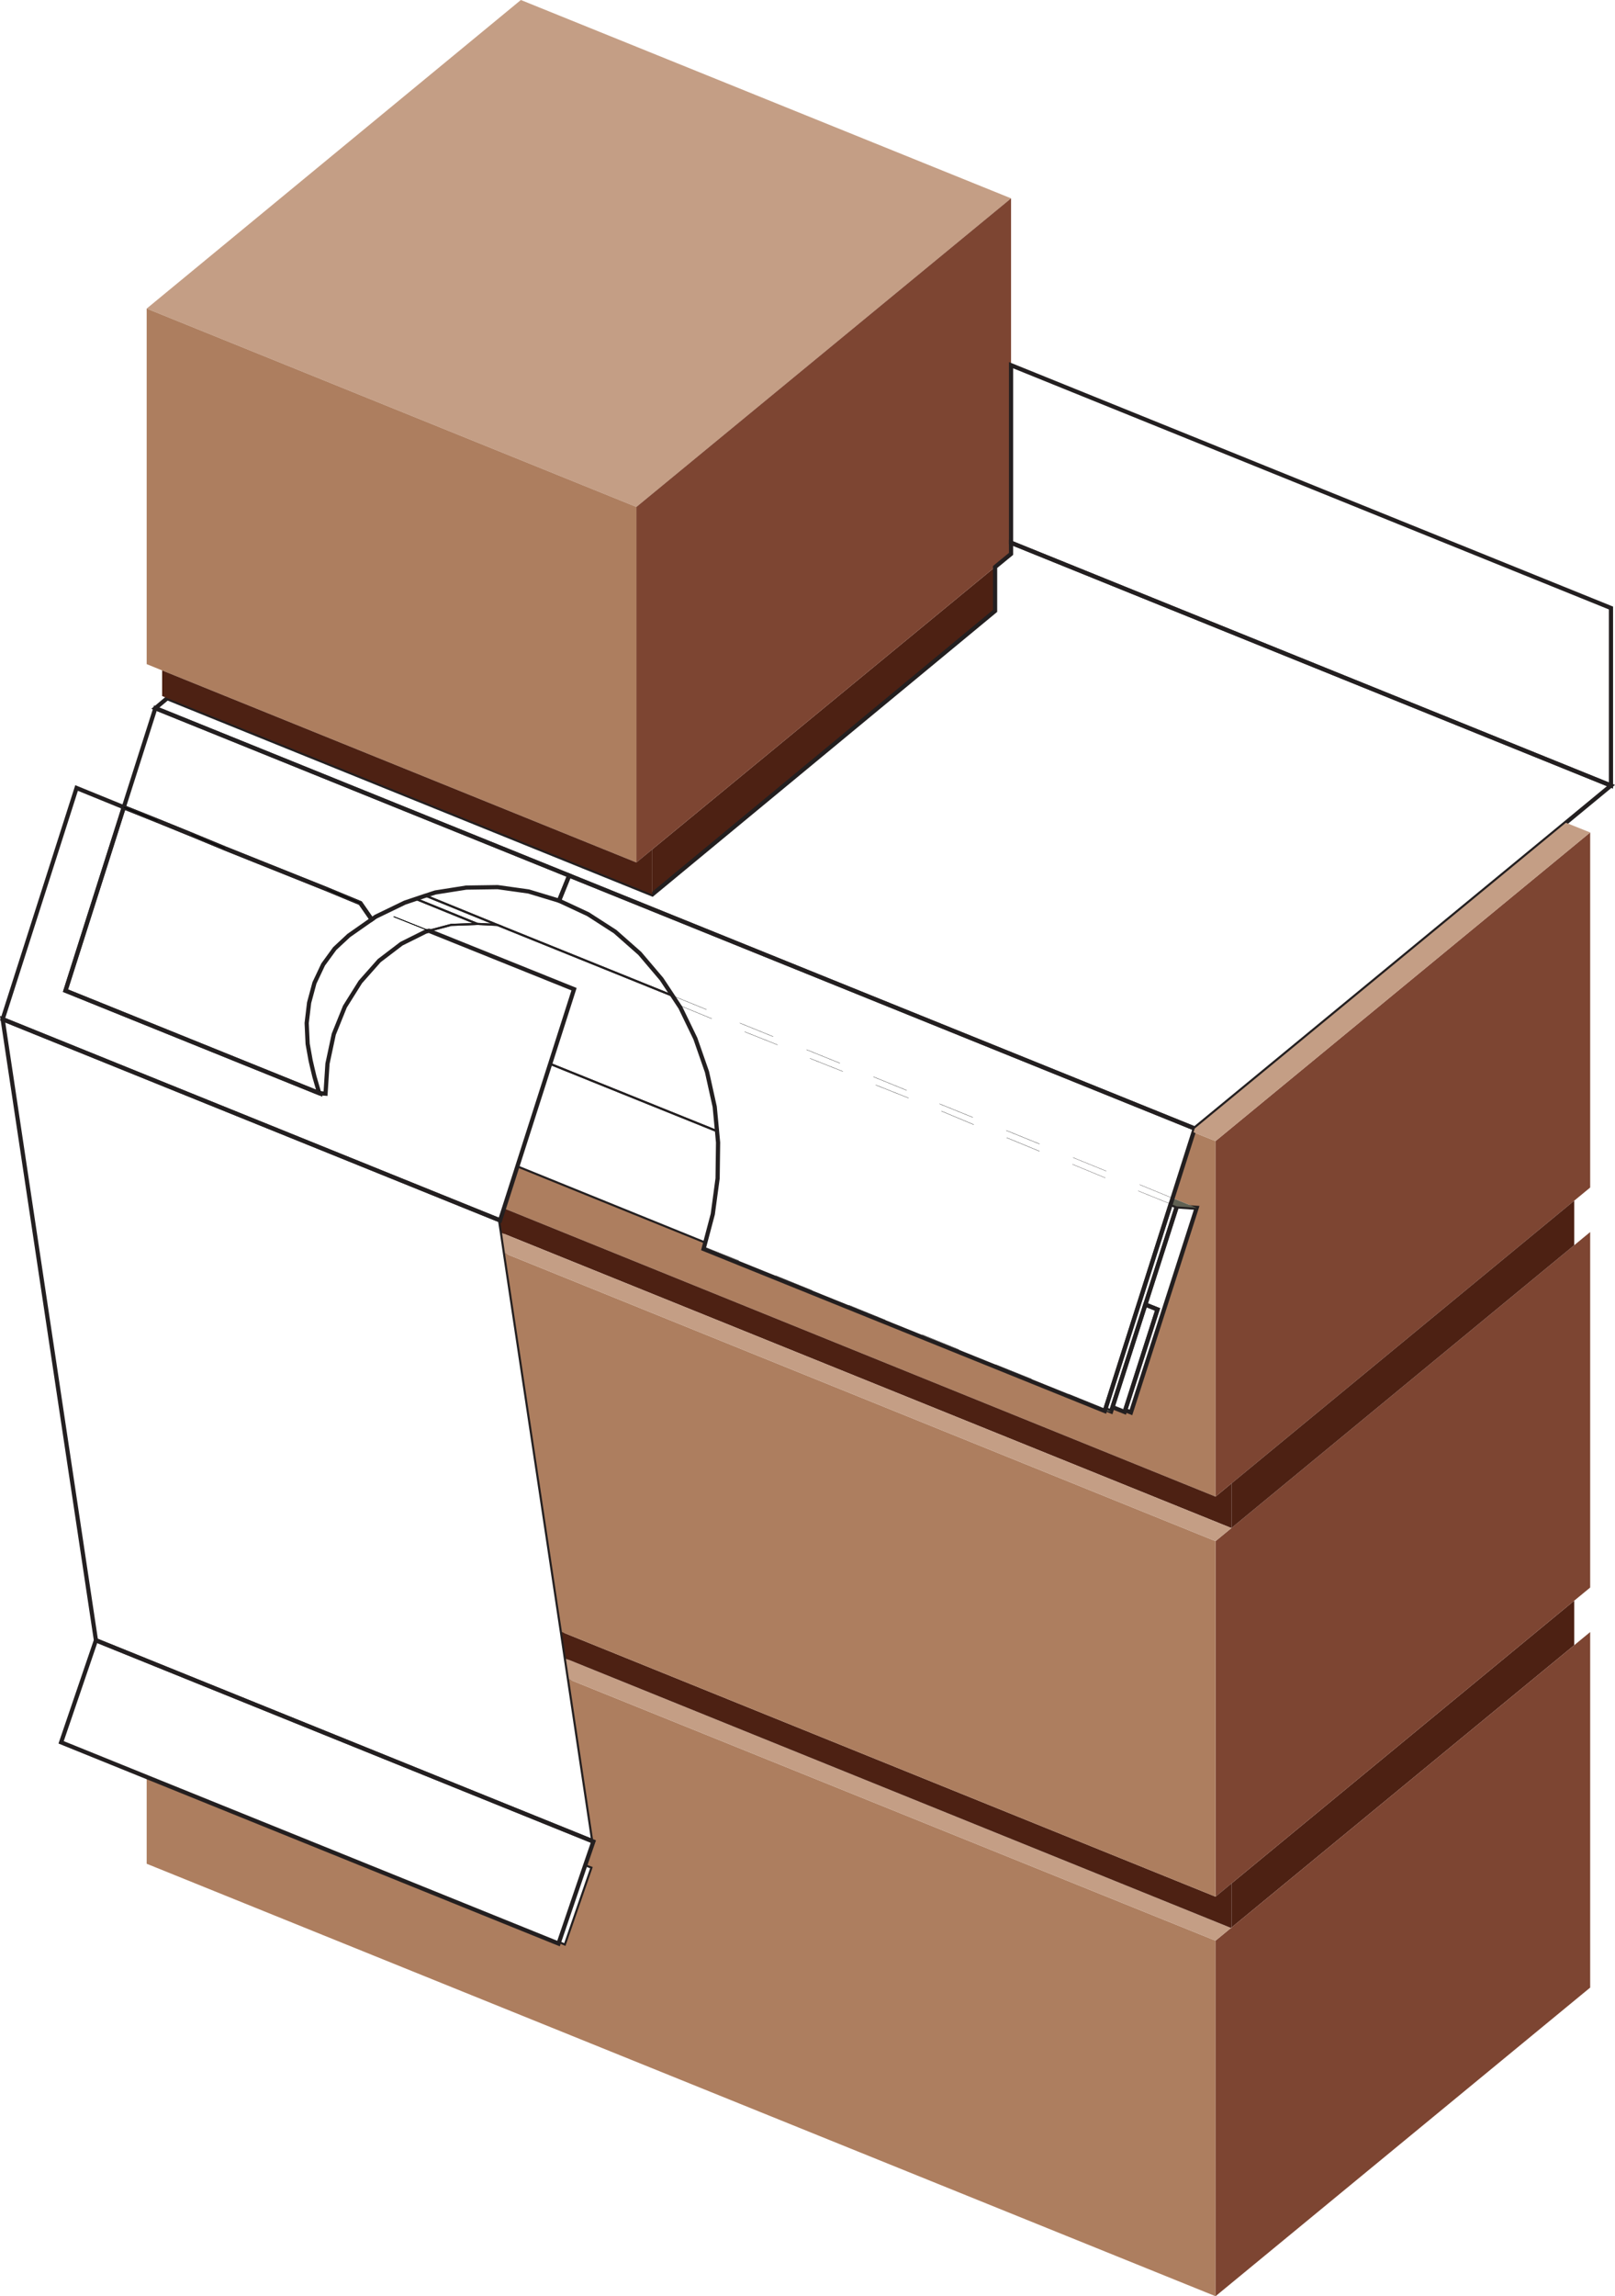 <svg id="Layer_1" data-name="Layer 1" xmlns="http://www.w3.org/2000/svg" viewBox="0 0 384.48 546.32"><defs><style>.cls-1,.cls-3,.cls-7,.cls-8,.cls-9{fill:none;stroke-miterlimit:10;}.cls-1,.cls-7,.cls-9{stroke:#231f20;}.cls-2{fill:#ad7e5f;}.cls-3,.cls-8{stroke:#000;}.cls-3{stroke-width:0.18px;}.cls-4{fill:#4d2113;}.cls-5{fill:#7d4532;}.cls-6{fill:#c49e85;}.cls-7{stroke-width:0.5px;}.cls-8,.cls-9{stroke-width:0.06px;}.cls-10{fill:#606153;}</style></defs><title>Lit-Lok Flashing_1</title><polygon class="cls-1" points="135.51 208.31 133.09 214.29 125.84 212.1 118.47 211.07 110.99 211.18 103.63 212.34 101.31 213.1 101.29 213.1 99 213.87 96.38 214.75 89.47 218.09 88.49 218.76 85.79 214.87 77.73 211.53 61.62 205.09 53.56 201.86 45.51 198.53 37.57 195.3 29.51 192.08 29.47 192.06 36.99 168.49 135.51 208.31"/><polygon class="cls-1" points="88.49 218.76 83.03 222.58 79.69 225.69 76.93 229.48 74.86 233.86 73.59 238.57 73.01 243.41 73.24 248.36 73.59 250.31 73.94 252.27 74.39 254.23 74.86 256.18 75.43 258.14 75.81 259.43 76.01 260.1 15.59 235.7 29.47 192.06 29.51 192.08 37.57 195.3 45.51 198.53 53.56 201.86 61.62 205.09 77.73 211.53 85.79 214.87 88.49 218.76"/><polygon class="cls-2" points="289.38 271.49 289.38 356.08 119.97 287.49 123.17 277.51 167.9 295.64 167.63 296.66 167.5 297.15 263.02 335.71 264.52 335.82 264.85 334.79 264.86 334.79 267.74 335.94 269.24 336.05 284.89 287.37 279.15 285.07 284.14 269.4 284.2 269.42 289.38 271.49"/><polygon class="cls-1" points="141.26 438.14 22.84 390.26 0.63 242.49 119.05 290.36 119.51 293.36 120.22 298.19 120.22 298.21 133.78 388.3 134.72 394.63 135.47 399.58 141.26 438.14"/><line class="cls-3" x1="120.22" y1="298.19" x2="120.2" y2="298.19"/><line class="cls-3" x1="134.72" y1="394.63" x2="134.7" y2="394.63"/><polygon class="cls-2" points="289.38 461.73 289.38 546.32 34.92 443.43 34.92 422.83 34.94 422.79 132.97 462.42 134.47 462.65 140.8 444.35 139.32 443.79 141.26 438.14 135.47 399.58 135.51 399.58 289.38 461.73"/><polygon class="cls-4" points="374.77 380.84 374.77 391.43 293.18 458.6 293.18 448.15 293.16 448.13 374.77 380.84"/><polygon class="cls-5" points="378.57 388.3 378.57 472.89 289.38 546.32 289.38 461.73 293.06 458.7 293.18 458.74 293.18 458.6 374.77 391.43 378.57 388.3"/><polygon class="cls-5" points="378.57 293.13 378.57 377.71 374.77 380.84 293.16 448.13 289.38 451.26 289.38 366.67 293.16 363.56 293.18 363.54 374.79 296.25 378.57 293.13"/><polygon class="cls-4" points="293.18 352.97 293.18 363.54 293.16 363.56 119.51 293.36 119.05 290.36 119.97 287.49 289.38 356.08 293.16 352.95 293.18 352.97"/><polygon class="cls-6" points="240.7 47.19 151.5 120.61 34.92 73.42 124 0 240.7 47.19"/><polygon class="cls-2" points="151.5 120.61 151.5 205.2 38.6 159.51 34.92 158.01 34.92 73.42 151.5 120.61"/><polygon class="cls-4" points="236.9 134.9 236.9 145.35 155.3 212.8 155.3 202.07 236.9 134.9"/><polygon class="cls-5" points="240.7 47.19 240.7 131.78 236.9 134.9 155.3 202.07 151.5 205.2 151.5 120.61 240.7 47.19"/><line class="cls-3" x1="236.9" y1="145.58" x2="236.9" y2="145.35"/><line class="cls-3" x1="236.9" y1="134.9" x2="236.9" y2="134.77"/><polygon class="cls-5" points="378.57 198.06 378.57 282.54 374.77 285.67 293.16 352.95 289.38 356.08 289.38 271.49 378.57 198.06"/><polygon class="cls-4" points="293.18 363.54 293.18 352.97 293.16 352.95 374.77 285.67 374.77 296.23 374.79 296.25 293.18 363.54"/><polygon class="cls-7" points="113.64 219.82 107.42 220.05 102.11 221.45 101.33 221.66 95.57 224.53 90.28 228.56 85.79 233.63 82.11 239.5 79.46 246.06 77.96 253.08 77.5 260.21 76.01 260.1 75.81 259.43 75.43 258.14 74.86 256.18 74.39 254.23 73.94 252.27 73.59 250.31 73.24 248.36 73.01 243.41 73.59 238.57 74.86 233.86 76.93 229.48 79.69 225.69 83.03 222.58 88.49 218.76 89.47 218.09 96.38 214.75 99 213.87 113.64 219.82"/><line class="cls-3" x1="102.11" y1="221.45" x2="101.79" y2="221.31"/><polygon class="cls-1" points="383.52 186.9 372.8 195.74 284.43 268.5 135.51 208.31 36.99 168.49 39.83 166.11 155.3 212.8 236.9 145.35 236.9 134.9 240.7 131.78 240.7 129.13 383.52 186.9"/><polygon class="cls-1" points="383.52 144.66 383.52 186.9 240.7 129.13 240.7 86.89 383.52 144.66"/><polygon class="cls-1" points="141.26 438.14 139.32 443.79 133.09 462.07 132.97 462.42 34.94 422.79 14.55 414.54 22.84 390.26 141.26 438.14"/><polygon class="cls-1" points="136.66 235.35 130.98 253.12 123.17 277.51 119.97 287.49 119.05 290.36 0.63 242.49 18.23 187.48 29.47 192.06 15.59 235.7 76.01 260.1 77.5 260.21 77.96 253.08 79.46 246.06 82.11 239.5 85.79 233.63 90.28 228.56 95.57 224.53 101.33 221.66 102.11 221.45 136.66 235.35"/><line class="cls-8" x1="39.87" y1="166.07" x2="39.83" y2="166.11"/><polygon class="cls-1" points="280.17 287.03 272.67 310.39 264.85 334.79 264.52 335.82 263.16 335.27 263.16 335.25 278.71 286.47 280.17 287.03"/><line class="cls-3" x1="279.15" y1="285.07" x2="279.14" y2="285.07"/><line class="cls-3" x1="278.71" y1="286.47" x2="278.67" y2="286.45"/><line class="cls-3" x1="263.16" y1="335.25" x2="263.14" y2="335.25"/><line class="cls-3" x1="267.88" y1="335.5" x2="267.86" y2="335.48"/><line class="cls-8" x1="167.16" y1="296.46" x2="175.9" y2="299.92"/><line class="cls-8" x1="184.65" y1="303.48" x2="193.4" y2="307.05"/><line class="cls-8" x1="202.03" y1="310.5" x2="210.77" y2="314.07"/><line class="cls-8" x1="219.52" y1="317.52" x2="228.27" y2="321.09"/><line class="cls-8" x1="237.01" y1="324.66" x2="245.64" y2="328.11"/><line class="cls-8" x1="254.39" y1="331.68" x2="263.14" y2="335.25"/><line class="cls-8" x1="161.63" y1="239.15" x2="169.46" y2="242.37"/><line class="cls-8" x1="177.28" y1="245.48" x2="185.11" y2="248.59"/><line class="cls-8" x1="192.82" y1="251.81" x2="200.65" y2="254.92"/><line class="cls-8" x1="208.47" y1="258.14" x2="216.3" y2="261.25"/><line class="cls-8" x1="224.12" y1="264.35" x2="231.83" y2="267.58"/><line class="cls-8" x1="239.66" y1="270.68" x2="247.49" y2="273.91"/><line class="cls-9" x1="255.31" y1="277.01" x2="263.14" y2="280.24"/><line class="cls-9" x1="270.96" y1="283.34" x2="278.67" y2="286.45"/><line class="cls-8" x1="160.25" y1="236.96" x2="168.19" y2="240.19"/><line class="cls-8" x1="176.13" y1="243.41" x2="184.07" y2="246.63"/><line class="cls-8" x1="192.01" y1="249.74" x2="199.96" y2="252.96"/><line class="cls-8" x1="207.9" y1="256.18" x2="215.84" y2="259.41"/><line class="cls-8" x1="223.66" y1="262.63" x2="231.6" y2="265.85"/><line class="cls-8" x1="239.55" y1="268.96" x2="247.49" y2="272.18"/><line class="cls-9" x1="255.43" y1="275.4" x2="263.37" y2="278.63"/><line class="cls-9" x1="271.31" y1="281.85" x2="279.14" y2="285.07"/><polygon class="cls-7" points="160.12 236.91 118.36 220.05 101.31 213.1 103.63 212.34 110.99 211.18 118.47 211.07 125.84 212.1 133.09 214.29 140 217.51 146.44 221.66 152.31 226.84 157.49 232.94 160.12 236.91"/><line class="cls-3" x1="160.25" y1="236.96" x2="160.12" y2="236.91"/><line class="cls-3" x1="93.73" y1="218.09" x2="101.79" y2="221.31"/><line class="cls-8" x1="99" y1="213.87" x2="98.91" y2="213.83"/><line class="cls-8" x1="101.29" y1="213.1" x2="101.1" y2="213.03"/><line class="cls-8" x1="75.78" y1="259.41" x2="77.5" y2="260.21"/><polygon class="cls-7" points="118.36 220.05 113.64 219.82 99 213.87 101.29 213.1 101.31 213.1 118.36 220.05"/><polygon class="cls-7" points="130.98 253.12 136.66 235.35 102.11 221.45 107.42 220.05 113.64 219.82 118.36 220.05 160.12 236.91 161.98 239.73 165.54 247.09 168.31 255.03 170.15 263.32 170.7 269.13 130.98 253.12"/><line class="cls-8" x1="170.84" y1="269.19" x2="170.7" y2="269.13"/><line class="cls-8" x1="130.98" y1="253.11" x2="130.9" y2="253.08"/><polygon class="cls-7" points="170.95 271.83 170.84 280.35 169.69 288.87 167.9 295.64 123.17 277.51 130.98 253.12 170.7 269.13 170.95 271.83"/><polygon class="cls-1" points="275.57 311.54 267.88 335.5 267.74 335.94 264.86 334.79 264.85 334.79 272.67 310.39 272.69 310.39 275.57 311.54"/><polygon class="cls-10" points="269.24 336.05 267.74 335.94 267.88 335.5 269.24 336.05"/><polygon class="cls-1" points="284.89 287.37 269.24 336.05 267.88 335.5 275.57 311.54 272.69 310.39 272.67 310.39 280.17 287.03 284.89 287.37"/><polygon class="cls-10" points="284.89 287.37 280.17 287.03 278.71 286.47 279.15 285.07 284.89 287.37"/><polygon class="cls-10" points="264.52 335.82 263.02 335.71 263.16 335.27 264.52 335.82"/><polygon class="cls-1" points="284.43 268.5 284.14 269.4 279.15 285.07 278.71 286.47 263.16 335.25 263.16 335.27 263.02 335.71 167.5 297.15 167.63 296.66 167.9 295.64 169.69 288.87 170.84 280.35 170.95 271.83 170.7 269.13 170.15 263.32 168.31 255.03 165.54 247.09 161.98 239.73 160.12 236.91 157.49 232.94 152.31 226.84 146.44 221.66 140 217.51 133.09 214.29 135.51 208.31 284.43 268.5"/><polygon class="cls-6" points="378.57 198.06 289.38 271.49 284.2 269.42 284.14 269.4 284.43 268.5 372.8 195.74 372.82 195.76 378.57 198.06"/><line class="cls-8" x1="167.96" y1="295.66" x2="167.9" y2="295.64"/><line class="cls-8" x1="123.17" y1="277.51" x2="123.08" y2="277.47"/><line class="cls-3" x1="139.32" y1="443.79" x2="139.3" y2="443.78"/><polygon class="cls-7" points="140.8 444.35 134.47 462.65 133.09 462.07 139.32 443.79 140.8 444.35"/><polygon class="cls-6" points="293.06 458.7 289.38 461.73 135.51 399.58 135.47 399.58 134.72 394.63 293.06 458.7"/><polygon class="cls-4" points="293.18 448.15 293.18 458.6 293.06 458.7 134.72 394.63 133.78 388.3 289.38 451.26 293.16 448.13 293.18 448.15"/><polygon class="cls-2" points="289.38 366.67 289.38 451.26 133.78 388.3 120.22 298.21 289.38 366.67"/><polygon class="cls-6" points="293.16 363.56 289.38 366.67 120.22 298.21 120.22 298.19 119.51 293.36 293.16 363.56"/><polygon class="cls-4" points="155.3 202.07 155.3 212.8 39.83 166.11 38.6 165.61 38.6 159.51 151.5 205.2 155.3 202.07"/><line class="cls-3" x1="29.51" y1="192.08" x2="37.57" y2="195.3"/><line class="cls-3" x1="45.51" y1="198.52" x2="53.56" y2="201.86"/><line class="cls-7" x1="61.62" y1="205.08" x2="69.68" y2="208.31"/><line class="cls-3" x1="77.73" y1="211.53" x2="85.79" y2="214.87"/><line class="cls-3" x1="93.73" y1="218.09" x2="101.79" y2="221.31"/><line class="cls-7" x1="119.05" y1="290.36" x2="0.62" y2="242.49"/></svg>
